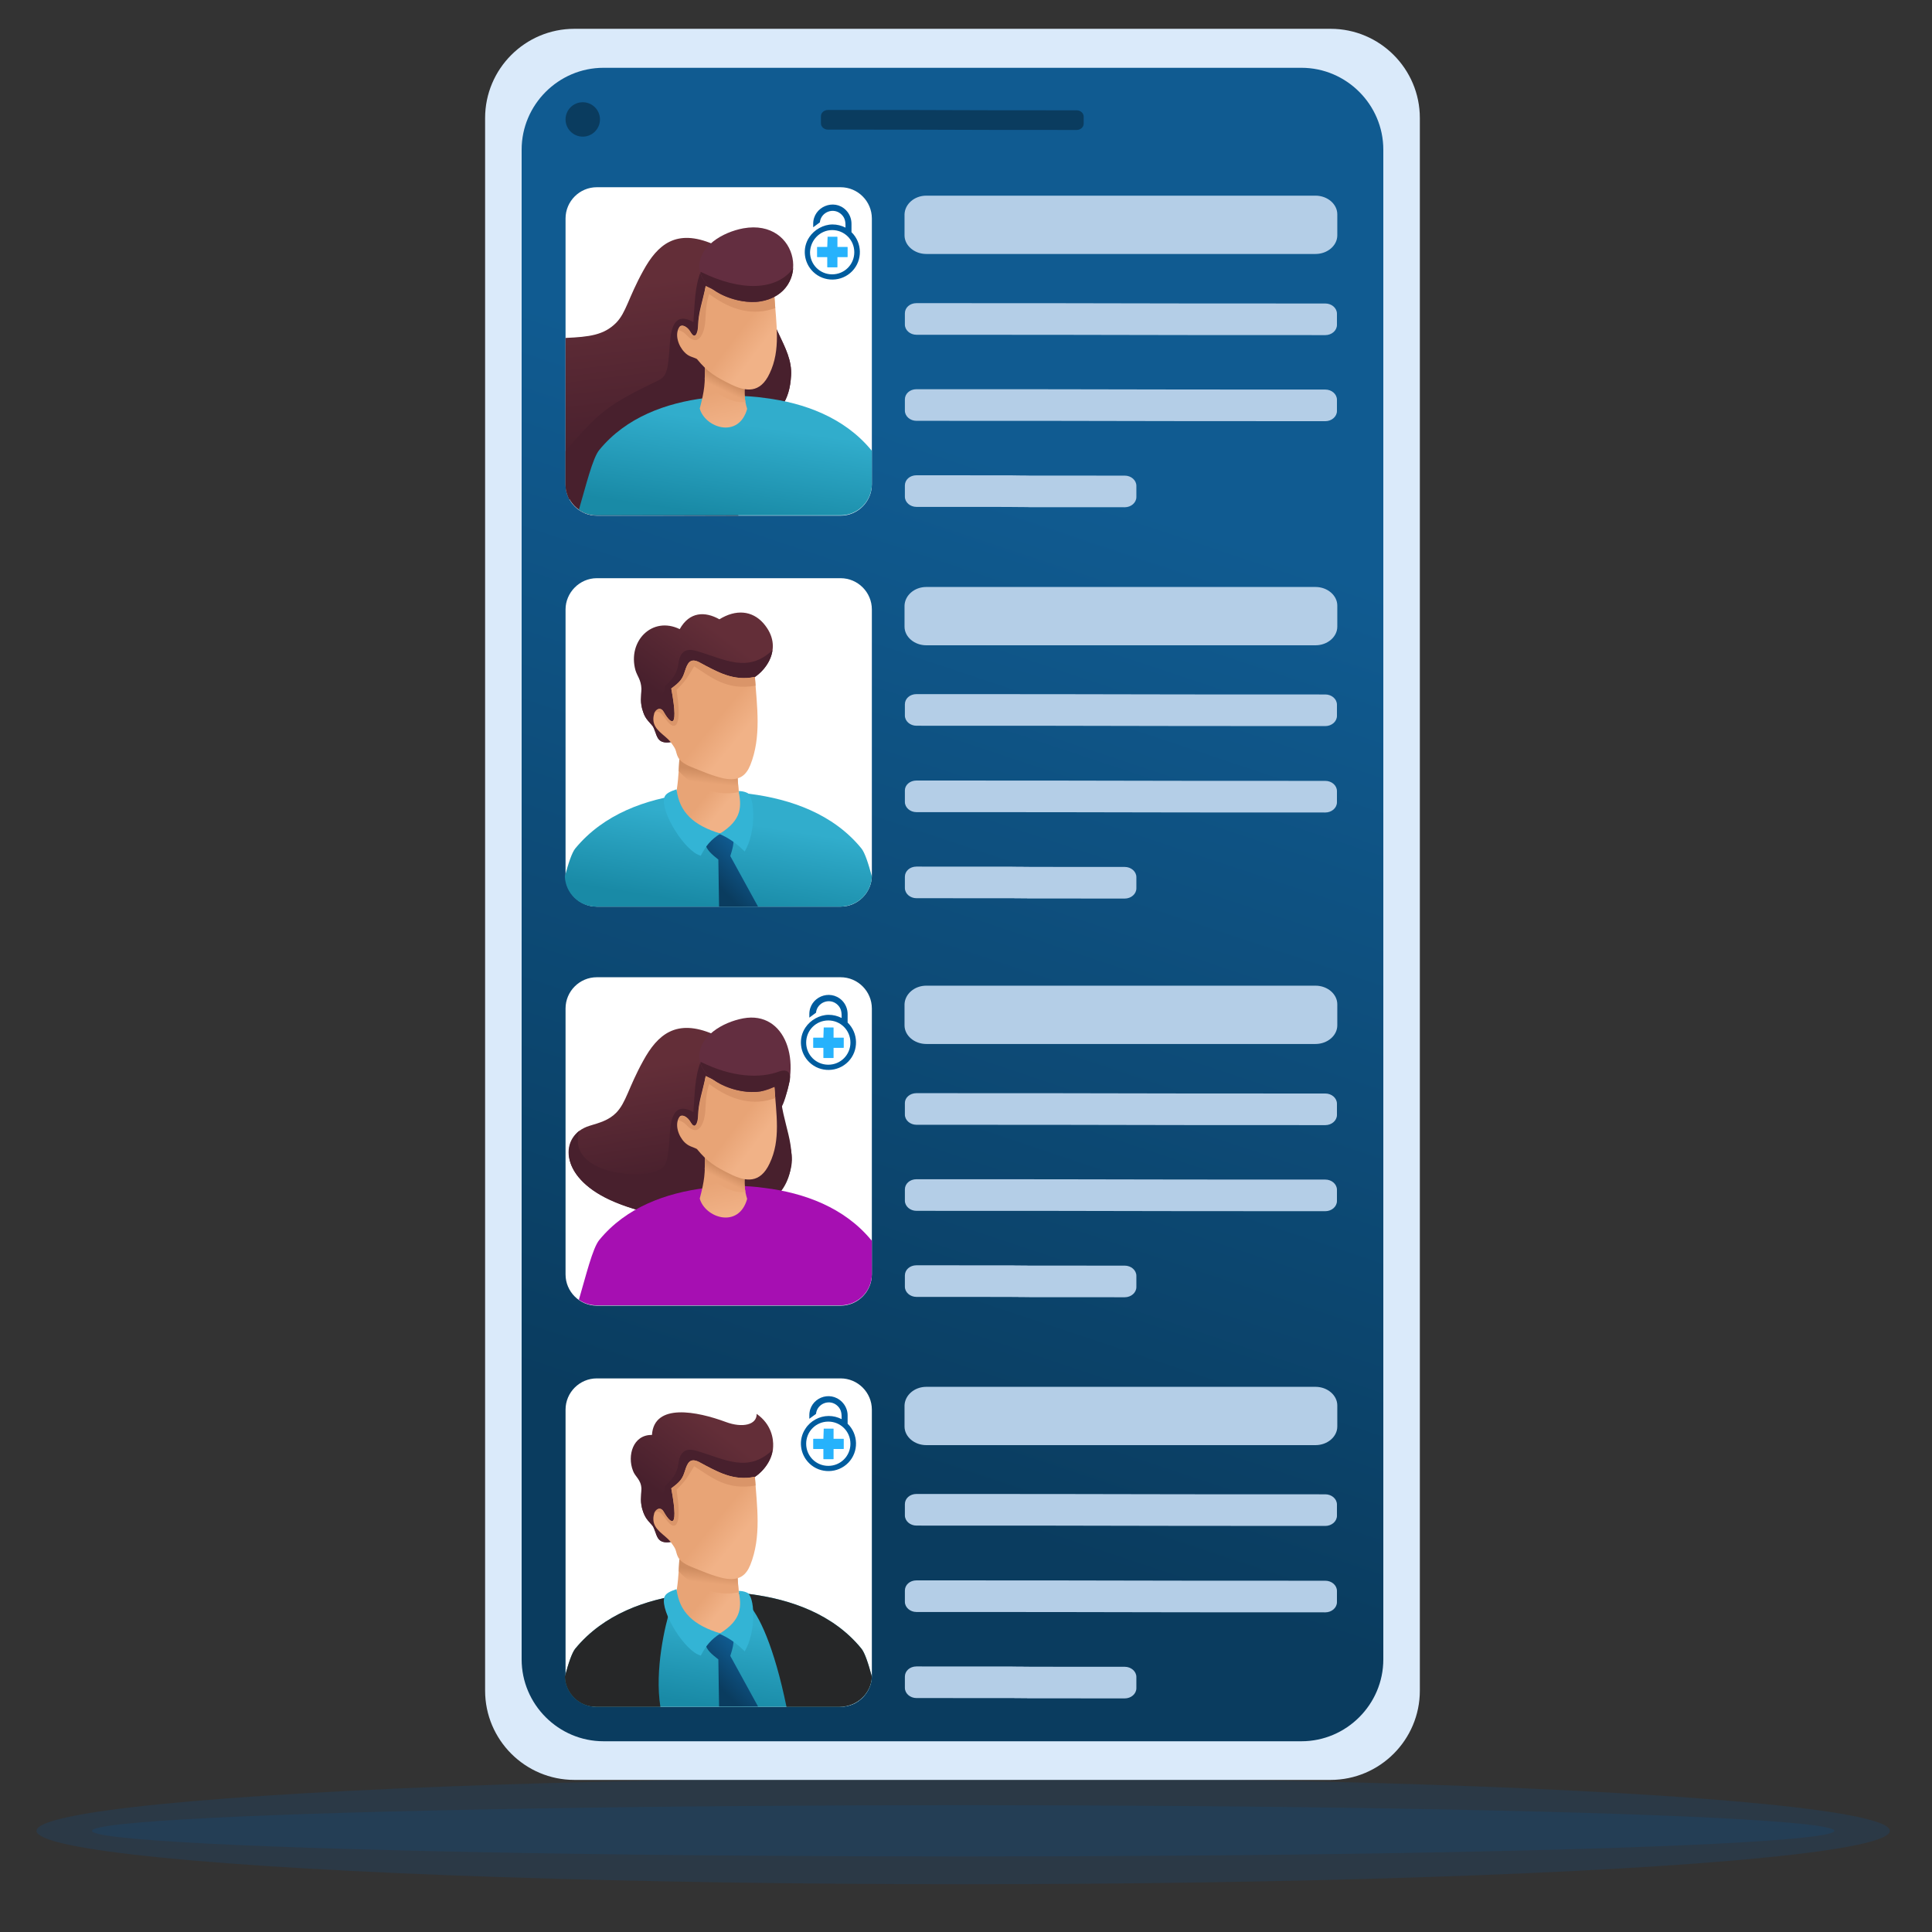 <?xml version="1.0" encoding="utf-8"?>
<!-- Generator: Adobe Illustrator 23.0.4, SVG Export Plug-In . SVG Version: 6.00 Build 0)  -->
<svg version="1.1" id="Layer_1" xmlns="http://www.w3.org/2000/svg" xmlns:xlink="http://www.w3.org/1999/xlink" x="0px" y="0px"
	 viewBox="0 0 550 550" style="enable-background:new 0 0 550 550;" xml:space="preserve">
<rect x="0" y="0" width="550" height="550" fill="#333333" stroke="none"/>
<style type="text/css">
	.st0{opacity:0.2;fill-rule:evenodd;clip-rule:evenodd;fill:#0C5093;enable-background:new    ;}
	.st1{fill-rule:evenodd;clip-rule:evenodd;fill:#DAEAFA;}
	.st2{fill-rule:evenodd;clip-rule:evenodd;fill:url(#SVGID_1_);}
	.st3{fill-rule:evenodd;clip-rule:evenodd;fill:#FFFFFF;}
	.st4{fill-rule:evenodd;clip-rule:evenodd;fill:url(#SVGID_2_);}
	.st5{display:none;fill-rule:evenodd;clip-rule:evenodd;fill:#DAEAFA;}
	.st6{fill-rule:evenodd;clip-rule:evenodd;fill:url(#SVGID_3_);}
	.st7{fill-rule:evenodd;clip-rule:evenodd;fill:url(#SVGID_4_);}
	.st8{fill-rule:evenodd;clip-rule:evenodd;fill:url(#SVGID_5_);}
	.st9{fill-rule:evenodd;clip-rule:evenodd;fill:#48202D;}
	.st10{fill-rule:evenodd;clip-rule:evenodd;fill:url(#SVGID_6_);}
	.st11{fill-rule:evenodd;clip-rule:evenodd;fill:#DA9569;}
	.st12{fill-rule:evenodd;clip-rule:evenodd;fill:url(#SVGID_7_);}
	.st13{fill-rule:evenodd;clip-rule:evenodd;fill:#33B4D5;}
	.st14{fill-rule:evenodd;clip-rule:evenodd;fill:#B4CEE7;}
	.st15{fill-rule:evenodd;clip-rule:evenodd;fill:url(#SVGID_8_);}
	.st16{fill-rule:evenodd;clip-rule:evenodd;fill:url(#SVGID_9_);}
	.st17{fill-rule:evenodd;clip-rule:evenodd;fill:url(#SVGID_10_);}
	.st18{fill-rule:evenodd;clip-rule:evenodd;fill:url(#SVGID_11_);}
	.st19{fill-rule:evenodd;clip-rule:evenodd;fill:url(#SVGID_12_);}
	.st20{fill-rule:evenodd;clip-rule:evenodd;fill:#632E40;}
	.st21{fill-rule:evenodd;clip-rule:evenodd;fill:url(#SVGID_13_);}
	.st22{fill-rule:evenodd;clip-rule:evenodd;fill:#A60FB2;}
	.st23{fill-rule:evenodd;clip-rule:evenodd;fill:url(#SVGID_14_);}
	.st24{fill-rule:evenodd;clip-rule:evenodd;fill:url(#SVGID_15_);}
	.st25{fill-rule:evenodd;clip-rule:evenodd;fill:url(#SVGID_16_);}
	.st26{fill-rule:evenodd;clip-rule:evenodd;fill:#0A3C5F;}
	.st27{fill-rule:evenodd;clip-rule:evenodd;fill:url(#SVGID_17_);}
	.st28{fill-rule:evenodd;clip-rule:evenodd;fill:#262728;}
	.st29{fill-rule:evenodd;clip-rule:evenodd;fill:url(#SVGID_18_);}
	.st30{fill-rule:evenodd;clip-rule:evenodd;fill:url(#SVGID_19_);}
	.st31{fill-rule:evenodd;clip-rule:evenodd;fill:url(#SVGID_20_);}
	.st32{fill-rule:evenodd;clip-rule:evenodd;fill:url(#SVGID_21_);}
	.st33{fill-rule:evenodd;clip-rule:evenodd;fill:url(#SVGID_22_);}
	.st34{display:none;}
	.st35{display:inline;}
	.st36{fill-rule:evenodd;clip-rule:evenodd;fill:url(#SVGID_23_);}
	.st37{fill-rule:evenodd;clip-rule:evenodd;fill:url(#SVGID_24_);}
	.st38{fill-rule:evenodd;clip-rule:evenodd;fill:#155DB0;}
	.st39{fill-rule:evenodd;clip-rule:evenodd;fill:url(#SVGID_25_);}
	.st40{fill-rule:evenodd;clip-rule:evenodd;fill:url(#SVGID_26_);}
	.st41{fill-rule:evenodd;clip-rule:evenodd;fill:#1866C0;}
	.st42{fill-rule:evenodd;clip-rule:evenodd;fill:url(#SVGID_27_);}
	.st43{opacity:0.5;fill-rule:evenodd;clip-rule:evenodd;fill:url(#SVGID_28_);enable-background:new    ;}
	.st44{opacity:0.4;fill-rule:evenodd;clip-rule:evenodd;fill:#BDD1E7;enable-background:new    ;}
	.st45{fill-rule:evenodd;clip-rule:evenodd;fill:url(#SVGID_29_);}
	.st46{fill-rule:evenodd;clip-rule:evenodd;fill:url(#SVGID_30_);}
	.st47{fill-rule:evenodd;clip-rule:evenodd;fill:url(#SVGID_31_);}
	.st48{fill-rule:evenodd;clip-rule:evenodd;fill:url(#SVGID_32_);}
	.st49{fill-rule:evenodd;clip-rule:evenodd;fill:url(#SVGID_33_);}
	.st50{fill-rule:evenodd;clip-rule:evenodd;fill:url(#SVGID_34_);}
	.st51{fill-rule:evenodd;clip-rule:evenodd;fill:url(#SVGID_35_);}
	.st52{fill-rule:evenodd;clip-rule:evenodd;fill:url(#SVGID_36_);}
	.st53{fill-rule:evenodd;clip-rule:evenodd;fill:url(#SVGID_37_);}
	.st54{fill-rule:evenodd;clip-rule:evenodd;fill:url(#SVGID_38_);}
	.st55{fill-rule:evenodd;clip-rule:evenodd;fill:url(#SVGID_39_);}
	.st56{fill-rule:evenodd;clip-rule:evenodd;fill:url(#SVGID_40_);}
	.st57{fill-rule:evenodd;clip-rule:evenodd;fill:#D59367;}
	.st58{fill-rule:evenodd;clip-rule:evenodd;fill:url(#SVGID_41_);}
	.st59{opacity:0.35;fill-rule:evenodd;clip-rule:evenodd;fill:#BDD1E7;enable-background:new    ;}
	.st60{fill-rule:evenodd;clip-rule:evenodd;fill:url(#SVGID_42_);}
	.st61{fill-rule:evenodd;clip-rule:evenodd;fill:url(#SVGID_43_);}
	.st62{fill-rule:evenodd;clip-rule:evenodd;fill:url(#SVGID_44_);}
	.st63{fill-rule:evenodd;clip-rule:evenodd;fill:url(#SVGID_45_);}
	.st64{opacity:0.5;fill-rule:evenodd;clip-rule:evenodd;fill:url(#SVGID_46_);enable-background:new    ;}
	.st65{fill-rule:evenodd;clip-rule:evenodd;fill:url(#SVGID_47_);}
	.st66{fill-rule:evenodd;clip-rule:evenodd;fill:url(#SVGID_48_);}
	.st67{fill-rule:evenodd;clip-rule:evenodd;fill:url(#SVGID_49_);}
	.st68{fill-rule:evenodd;clip-rule:evenodd;fill:url(#SVGID_50_);}
	.st69{fill-rule:evenodd;clip-rule:evenodd;fill:url(#SVGID_51_);}
	.st70{fill-rule:evenodd;clip-rule:evenodd;fill:url(#SVGID_52_);}
	.st71{fill-rule:evenodd;clip-rule:evenodd;fill:#26B2FC;}
	.st72{fill-rule:evenodd;clip-rule:evenodd;fill:#005C9E;}
</style>
<g>
	<ellipse class="st0" cx="274.2" cy="521.2" rx="263.8" ry="15.2"/>
	<ellipse class="st0" cx="274.2" cy="521.2" rx="248" ry="7.3"/>
</g>
<g>
	<g id="people">
		<g>
			<path class="st1" d="M163.5,8.2h215.3c14,0,25.4,11.4,25.4,25.4v447.7c0,14-11.4,25.4-25.4,25.4H163.5c-14,0-25.4-11.4-25.4-25.4
				V33.6C138.1,19.6,149.5,8.2,163.5,8.2z"/>
			
				<linearGradient id="SVGID_1_" gradientUnits="userSpaceOnUse" x1="310.567" y1="-62.449" x2="218.646" y2="212.609" gradientTransform="matrix(1 0 0 1 0 202)">
				<stop  offset="0" style="stop-color:#105B91"/>
				<stop  offset="1" style="stop-color:#0A3C5F"/>
			</linearGradient>
			<path class="st2" d="M171.8,19.3h198.7c12.8,0,23.3,10.5,23.3,23.3v429.8c0,12.8-10.5,23.3-23.3,23.3H171.8
				c-12.8,0-23.3-10.5-23.3-23.3V42.6C148.5,29.8,159,19.3,171.8,19.3z"/>
		</g>
		<g>
			<path class="st3" d="M169.9,164.6h69.4c4.9,0,8.9,4,8.9,8.9v75.7c0,4.9-4,8.9-8.9,8.9h-69.4c-4.9,0-8.9-4-8.9-8.9v-75.7
				C161,168.7,165,164.6,169.9,164.6z"/>
			<g>
				
					<linearGradient id="SVGID_2_" gradientUnits="userSpaceOnUse" x1="207.051" y1="31.591" x2="203.186" y2="55.993" gradientTransform="matrix(1 0 0 1 0 202)">
					<stop  offset="0" style="stop-color:#31ADCC"/>
					<stop  offset="1" style="stop-color:#198AA6"/>
				</linearGradient>
				<path class="st4" d="M248.2,249.5c-1-3.7-2-6.8-3-8c-8-9.8-20.1-14-31.7-15.5c-2.9-0.4-5.9-0.6-9-0.6c-3,0-6,0.2-9,0.6
					c-11.6,1.5-23.6,5.7-31.7,15.5c-1,1.2-2,4.3-3,8c0.2,4.8,4.1,8.6,8.9,8.6h69.4C244.1,258.1,248,254.3,248.2,249.5z"/>
				<path class="st5" d="M248.2,249.5c-1-3.7-2-6.8-3-8c-8-9.8-20.1-14-31.7-15.5c-2.9-0.4-5.9-0.6-9-0.6c-3,0-6,0.2-9,0.6
					c-11.6,1.5-23.6,5.7-31.7,15.5c-1,1.2-2,4.3-3,8c0.2,4.8,4.1,8.6,8.9,8.6H188c-1.7-10.5,1.4-23.5,2.8-27.8
					c1.7-5.1,18.9-4.7,21.9-1.8c3.4,3.3,7.7,12.6,11.2,29.6h15.2C244.1,258.1,248,254.3,248.2,249.5z"/>
				<g>
					
						<linearGradient id="SVGID_3_" gradientUnits="userSpaceOnUse" x1="201.619" y1="23.61" x2="206.266" y2="27.441" gradientTransform="matrix(1 0 0 1 0 202)">
						<stop  offset="0" style="stop-color:#E8A476"/>
						<stop  offset="1" style="stop-color:#F1B287"/>
					</linearGradient>
					<path class="st6" d="M193.4,216.1c-0.2,4.1-0.4,7.4-1.2,11.4c1.8,6.3,7.7,10.4,13.5,9.6c5-0.7,6.3-7.5,4.6-11.7
						c-0.2-2-0.3-3.8-0.4-5.8l-12.7-3.7L193.4,216.1z"/>
					
						<linearGradient id="SVGID_4_" gradientUnits="userSpaceOnUse" x1="202.007" y1="17.392" x2="201.607" y2="20.989" gradientTransform="matrix(1 0 0 1 0 202)">
						<stop  offset="0" style="stop-color:#CF8D61"/>
						<stop  offset="1" style="stop-color:#E8A476"/>
					</linearGradient>
					<path class="st7" d="M193.4,216.1c-0.1,1.2-0.1,2.3-0.2,3.4c5.4,6,12.6,7,17.1,6c-0.2-2-0.3-3.8-0.4-5.8l-12.7-3.7L193.4,216.1
						z"/>
				</g>
				
					<linearGradient id="SVGID_5_" gradientUnits="userSpaceOnUse" x1="204.47" y1="-22.059" x2="189.848" y2="-2.627" gradientTransform="matrix(1 0 0 1 0 202)">
					<stop  offset="0" style="stop-color:#632E38"/>
					<stop  offset="1" style="stop-color:#48202D"/>
				</linearGradient>
				<path class="st8" d="M191.4,211.2c-3.3,0.6-4.1-0.5-4.8-2.7c-0.8-2.2-0.7-1.6-2.1-3.3c-0.7-0.8-1.1-1.6-1.4-2.5
					c-1-2.8-0.5-4.4-0.5-6.6c-0.1-2.6-1.2-3.6-1.7-5.3c-2.3-8.3,4.8-15.5,12.6-11.7c2.8-5,7.2-5.1,11.3-2.8
					c4.7-2.9,9.3-2.5,12.5,1.1c6.2,7.1,0.4,14.2-3.9,16.1l-13.6,9.7L191.4,211.2z"/>
				<path class="st9" d="M191.4,211.2c-3.3,0.6-4.1-0.5-4.8-2.7c-0.8-2.2-0.7-1.6-2.1-3.3c-0.7-0.8-1.1-1.6-1.4-2.5
					c-1-2.8-0.5-4.4-0.5-6.6V196c2,3.5,6.3,4.1,6.7-0.7c2.1-1.7,3.5-3.8,3.8-6.2c0.4-3.1,1.7-4.8,5.1-3.8c8,2.3,14.6,6.5,21.7-0.2
					c-0.5,4-3.8,7.3-6.5,8.5l-13.6,9.7L191.4,211.2z"/>
				<g>
					
						<linearGradient id="SVGID_6_" gradientUnits="userSpaceOnUse" x1="204.305" y1="2.611" x2="210.52" y2="7.746" gradientTransform="matrix(1 0 0 1 0 202)">
						<stop  offset="0" style="stop-color:#E8A476"/>
						<stop  offset="1" style="stop-color:#F1B287"/>
					</linearGradient>
					<path class="st10" d="M214.9,192.7c0.6,8.4,1.9,17.1-1.3,25.1c-1.2,2.9-3.1,4.7-7.6,3.8c-3.1-0.7-6.4-2.1-9.3-3.3
						c-4.4-1.8-3.8-3.6-4.5-5.1c-0.3-0.6-0.8-1.3-1.4-2.1c-1.7-2-4.7-3.3-4.8-6.2c-0.1-2.7,1.9-4.1,2.9-2.3c1.4,2.5,4.7,6.9,2.2-6.6
						c2.7-2,3.2-2.8,3.9-5c0.7-2.1,1.4-3.8,4-2.5C204.2,191.3,208.8,194,214.9,192.7z"/>
					<path class="st11" d="M214.9,192.7c0.1,0.8,0.1,1.6,0.2,2.5c-8.2,1.4-12.3-2.2-17.5-5.5c-1.9,3.2-2.4,4.1-5,6.7
						c0.1,0.9,1,6.1,0.4,8.7c-0.5,2.1-1.6,1.8-2.8,0.5c-0.8-0.8-2.6-4.6-4.1-2.2c0.5-1.6,1.9-2.2,2.8-0.8c1.4,2.5,4.7,6.9,2.2-6.6
						c2.7-2,3.2-2.8,3.9-5c0.7-2.1,1.4-3.8,4-2.5C204.2,191.3,208.8,194,214.9,192.7z"/>
				</g>
				<g>
					
						<linearGradient id="SVGID_7_" gradientUnits="userSpaceOnUse" x1="212.967" y1="41.971" x2="204.446" y2="50.279" gradientTransform="matrix(1 0 0 1 0 202)">
						<stop  offset="0" style="stop-color:#105B91"/>
						<stop  offset="1" style="stop-color:#0A3C5F"/>
					</linearGradient>
					<path class="st12" d="M204.5,244.7l0.2,13.4h11.1l-7.9-14.4c1.4-4.3,1-5.2,0.1-5.9c-1-0.7,0-0.8-3.2-0.4
						c-2.1,0.3-4.3,0.5-4,2.8C201.1,241.9,202.6,243.2,204.5,244.7z"/>
					<path class="st13" d="M192.6,224.7c-1.8,0.6-3.2,1.2-3.5,2.4c-1.1,4,5.9,15.4,10.4,16.5c1.5-2.9,2.8-4.5,5.6-6.3
						C197.5,235,193.4,231.3,192.6,224.7z"/>
					<path class="st13" d="M210.3,225.2c1.4,0,2.6,0.5,2.8,0.8c1.9,2.1,2,11.2-1.1,16.4c-2.6-2.6-4.9-4-7.2-5
						C211.5,233.3,211,229.4,210.3,225.2z"/>
				</g>
			</g>
		</g>
		<g>
			<path class="st14" d="M263.7,55.7c140.5,0-29.8,0,110.8,0c3.4,0,6.2,2.4,6.2,5.3v6c0,2.9-2.8,5.3-6.2,5.3
				c-140.5,0,29.8,0-110.8,0c-3.4,0-6.2-2.4-6.2-5.3v-6C257.6,58.1,260.3,55.7,263.7,55.7z"/>
			<path class="st14" d="M260.9,86.3c75.3,0,41.1,0.1,116.4,0.1c1.8,0,3.3,1.3,3.3,2.9v3.2c0,1.6-1.5,2.9-3.3,2.9
				c-75.3,0-41.1-0.1-116.4-0.1c-1.8,0-3.3-1.3-3.3-2.9v-3.2C257.6,87.6,259,86.3,260.9,86.3z"/>
			<path class="st14" d="M260.9,110.8c75.3,0,41.1,0.1,116.4,0.1c1.8,0,3.3,1.3,3.3,2.9v3.2c0,1.6-1.5,2.9-3.3,2.9
				c-75.3,0-41.1-0.1-116.4-0.1c-1.8,0-3.3-1.3-3.3-2.9v-3.2C257.6,112.1,259,110.8,260.9,110.8z"/>
			<path class="st14" d="M260.9,135.3c75.3,0-16,0.1,59.3,0.1c1.8,0,3.3,1.3,3.3,2.9v3.2c0,1.6-1.5,2.9-3.3,2.9
				c-75.3,0,16-0.1-59.3-0.1c-1.8,0-3.3-1.3-3.3-2.9v-3.2C257.6,136.6,259,135.3,260.9,135.3z"/>
		</g>
		<g>
			<path class="st3" d="M169.9,53.3h69.4c4.9,0,8.9,4,8.9,8.9v75.7c0,4.9-4,8.9-8.9,8.9h-69.4c-4.9,0-8.9-4-8.9-8.9V62.2
				C161,57.3,165,53.3,169.9,53.3z"/>
			<g>
				<g>
					
						<linearGradient id="SVGID_8_" gradientUnits="userSpaceOnUse" x1="188.079" y1="-122.242" x2="193.864" y2="-74.658" gradientTransform="matrix(1 0 0 1 0 202)">
						<stop  offset="0" style="stop-color:#632E38"/>
						<stop  offset="1" style="stop-color:#48202D"/>
					</linearGradient>
					<path class="st15" d="M203,69.5c-10.5-4.5-15.8,0.1-19.9,7.6c-4.3,7.8-4.8,11.8-7.7,14.8c-3.5,3.5-7.6,4-14.4,4.3v41.7
						c0,1.5,0.4,2.9,1,4.2h49c-0.7-4.8-1.9-8.2-1.5-10.6c2.8-13.5,14.9-9.4,15.7-24.6c0.5-8.5-7.5-14.4-6.6-25.1
						C228.2,62.5,209.9,62.7,203,69.5z"/>
					<path class="st9" d="M210.2,146.8c-0.5-6.3-1-13.8-0.7-15.3c2.8-13.5,14.9-9.4,15.7-24.6c0.5-8.5-7.5-14.4-6.6-25.1
						c0.2-0.4,0.4-0.7,0.5-1.1c-5.1,1.4-12,0.3-19.6-3.4c-1.8,4.5-1.7,9.5-2.1,14.4c-4.9-2.8-6.3,0.8-6.7,6
						c-0.5,7.6-0.8,9.4-3.3,10.6c-14.3,6.9-16.7,8.8-26.4,20.1v9.4c0,4.9,4,8.9,8.9,8.9L210.2,146.8L210.2,146.8z"/>
				</g>
				
					<linearGradient id="SVGID_9_" gradientUnits="userSpaceOnUse" x1="209.601" y1="-81.545" x2="205.745" y2="-55.038" gradientTransform="matrix(1 0 0 1 0 202)">
					<stop  offset="0" style="stop-color:#31ADCC"/>
					<stop  offset="1" style="stop-color:#198AA6"/>
				</linearGradient>
				<path class="st16" d="M248.2,128.3c-0.1-0.1-0.1-0.1-0.2-0.2c-7.7-9.3-19.1-13.4-30.2-14.8c-2.8-0.4-5.6-0.6-8.5-0.6
					s-5.8,0.2-8.5,0.6c-11.1,1.4-22.5,5.4-30.2,14.8c-1.9,2.3-3.8,10.2-5.8,17c1.4,1,3.2,1.6,5.1,1.6h69.4c4.9,0,8.9-4,8.9-8.9
					V128.3L248.2,128.3z"/>
				<path class="st5" d="M248.2,128.3c-0.1-0.1-0.1-0.1-0.2-0.2c-7.7-9.3-19.1-13.4-30.2-14.8c-2.8-0.4-5.6-0.6-8.5-0.6
					s-5.8,0.2-8.5,0.6c-11.1,1.4-22.5,5.4-30.2,14.8c-1.9,2.3-3.8,10.2-5.8,17c1.4,1,3.2,1.6,5.1,1.6h19
					c-0.2-13.3,2.8-31.7,15.8-32.4c14-0.7,21.3,16.6,21.2,32.4h13.4c4.9,0,8.9-4,8.9-8.9V128.3z"/>
				<g>
					<g>
						<g>
							
								<linearGradient id="SVGID_10_" gradientUnits="userSpaceOnUse" x1="205.174" y1="-90.673" x2="207.561" y2="-80.745" gradientTransform="matrix(1 0 0 1 0 202)">
								<stop  offset="0" style="stop-color:#E8A476"/>
								<stop  offset="1" style="stop-color:#F1B287"/>
							</linearGradient>
							<path class="st17" d="M200.7,103.9c0,5.5-0.1,7.1-1.5,12.4c1.5,5.5,11.1,8.7,13.5,0.1c-0.8-2.6-0.8-4.4-0.7-6.5l-4.5-4
								L200.7,103.9z"/>
							
								<linearGradient id="SVGID_11_" gradientUnits="userSpaceOnUse" x1="206.848" y1="-93.665" x2="205.554" y2="-91.016" gradientTransform="matrix(1 0 0 1 0 202)">
								<stop  offset="0" style="stop-color:#CF8D61"/>
								<stop  offset="1" style="stop-color:#E8A476"/>
							</linearGradient>
							<path class="st18" d="M200.7,103.9c0,1.6,0,2.9-0.1,4c1.6,3.1,7.2,7.2,11.6,6.5c-0.3-1.6-0.3-3-0.2-4.6l-4.5-4L200.7,103.9z"
								/>
						</g>
						<g>
							
								<linearGradient id="SVGID_12_" gradientUnits="userSpaceOnUse" x1="210.554" y1="-107.708" x2="216.501" y2="-103.191" gradientTransform="matrix(1 0 0 1 0 202)">
								<stop  offset="0" style="stop-color:#E8A476"/>
								<stop  offset="1" style="stop-color:#F1B287"/>
							</linearGradient>
							<path class="st19" d="M220.4,83.7c0.6,8.8,1.9,15.9-1.3,22.6c-2.7,5.8-6.8,5.2-11.1,3.1s-6.6-3.5-9.6-7.2
								c-1.1-0.6-2.3-0.6-3.5-1.9c-1.8-1.8-2.9-5.1-1.5-7.2c0.6-0.9,2.2-0.3,3.2,1.5c1.3,2.2,2,0.1,2.1-1.5
								c0.1-4.4,1.3-7.1,2.2-11.7C206.8,84.4,214.5,88.2,220.4,83.7z"/>
							<path class="st11" d="M220.4,83.7c0.1,1.4,0.2,2.7,0.3,4c-6,2.2-12.3,0.9-18.8-4c-1.4,4-0.7,7.2-1.5,10.1
								c-0.7,2.3-1.7,3.4-3.1,2.9c-2-0.7-1.7-2.1-4.2-2.7c0.1-0.3,0.2-0.5,0.4-0.8c0.6-0.9,2.2-0.3,3.2,1.5c1.3,2.2,2,0.1,2.1-1.5
								c0.1-4.4,1.3-7.1,2.1-11.7C206.8,84.4,214.5,88.2,220.4,83.7z"/>
						</g>
					</g>
					<g>
						<path class="st20" d="M216.5,85.8c-6.7,1.1-17.2-3.1-17.4-9.7c-0.2-6,6.6-10,12.5-11.1C227.7,62.1,231.2,83.4,216.5,85.8z"/>
						<path class="st9" d="M216.5,85.8c-6.2,1-15.5-2.5-17.1-8.1c0-0.1,0.1-0.2,0.1-0.3c11.6,5.7,21.6,5.3,26.3-1
							C225.5,80.6,222.5,84.8,216.5,85.8z"/>
					</g>
				</g>
			</g>
		</g>
		<g>
			<g>
				<path class="st14" d="M263.7,280.6c140.5,0-29.8,0,110.8,0c3.4,0,6.2,2.4,6.2,5.3v6c0,2.9-2.8,5.3-6.2,5.3
					c-140.5,0,29.8,0-110.8,0c-3.4,0-6.2-2.4-6.2-5.3v-6C257.6,283,260.3,280.6,263.7,280.6z"/>
				<path class="st14" d="M260.9,311.2c75.3,0,41.1,0.1,116.4,0.1c1.8,0,3.3,1.3,3.3,2.9v3.2c0,1.6-1.5,2.9-3.3,2.9
					c-75.3,0-41.1-0.1-116.4-0.1c-1.8,0-3.3-1.3-3.3-2.9V314C257.6,312.5,259,311.2,260.9,311.2z"/>
				<path class="st14" d="M260.9,335.7c75.3,0,41.1,0.1,116.4,0.1c1.8,0,3.3,1.3,3.3,2.9v3.2c0,1.6-1.5,2.9-3.3,2.9
					c-75.3,0-41.1-0.1-116.4-0.1c-1.8,0-3.3-1.3-3.3-2.9v-3.2C257.6,337,259,335.7,260.9,335.7z"/>
				<path class="st14" d="M260.9,360.2c75.3,0-16,0.1,59.3,0.1c1.8,0,3.3,1.3,3.3,2.9v3.2c0,1.6-1.5,2.9-3.3,2.9
					c-75.3,0,16-0.1-59.3-0.1c-1.8,0-3.3-1.3-3.3-2.9v-3.2C257.6,361.5,259,360.2,260.9,360.2z"/>
			</g>
			<g>
				<path class="st3" d="M169.9,278.2h69.4c4.9,0,8.9,4,8.9,8.9v75.7c0,4.9-4,8.9-8.9,8.9h-69.4c-4.9,0-8.9-4-8.9-8.9v-75.7
					C161,282.2,165,278.2,169.9,278.2z"/>
				<g>
					<g>
						
							<linearGradient id="SVGID_13_" gradientUnits="userSpaceOnUse" x1="190.003" y1="100.741" x2="195.256" y2="132.955" gradientTransform="matrix(1 0 0 1 0 202)">
							<stop  offset="0" style="stop-color:#632E38"/>
							<stop  offset="1" style="stop-color:#48202D"/>
						</linearGradient>
						<path class="st21" d="M203,294.4c-10.5-4.5-15.8,0.1-19.9,7.6c-4.3,7.8-4.8,11.8-7.7,14.8c-2.1,2.1-4.6,2.8-7.6,3.7
							c-8.7,2.7-8.7,14.4,5.8,21.1c16.4,7.6,48.5,9,51.7-9.8c1.4-8.4-7.5-14.4-6.6-25.1C228.2,287.4,209.9,287.6,203,294.4z"/>
						<path class="st9" d="M225.2,331.8c1-8.4-3.9-14.5-3-25.2c0.2-0.4-3.3-0.6-3.1-1c-5.2,1.4-12,0.3-19.6-3.4
							c-1.8,4.5-1.7,9.5-2.1,14.4c-4.9-2.8-6.4,0.8-6.7,6c-0.5,7.6-0.8,9.4-3.3,10.6c-5.6,2.7-26.1,0.8-22.5-11.3
							c-5.3,4.7-3.9,13.5,7.9,19.2C190.7,349.9,223,351.1,225.2,331.8z"/>
					</g>
					<path class="st22" d="M248.2,353.2c-0.1-0.1-0.1-0.2-0.2-0.2c-7.7-9.3-19.1-13.4-30.2-14.8c-2.8-0.4-5.6-0.6-8.5-0.6
						s-5.8,0.2-8.5,0.6c-11.1,1.4-22.5,5.4-30.2,14.8c-1.9,2.3-3.8,10.2-5.8,17c1.4,1,3.2,1.6,5.1,1.6h69.4c4.9,0,8.9-4,8.9-8.9
						V353.2L248.2,353.2z"/>
					<path class="st5" d="M248.2,353.2c-0.1-0.1-0.1-0.2-0.2-0.2c-7.7-9.3-19.1-13.4-30.2-14.8c-2.8-0.4-5.6-0.6-8.5-0.6
						s-5.8,0.2-8.5,0.6c-11.1,1.4-22.5,5.4-30.2,14.8c-1.9,2.3-3.8,10.2-5.8,17c1.4,1,3.2,1.6,5.1,1.6h30.4
						c-0.2-13.3-8.6-31.7,4.4-32.4c14-0.7,21.3,16.6,21.2,32.4h13.4c4.9,0,8.9-4,8.9-8.9L248.2,353.2L248.2,353.2z"/>
					<g>
						<g>
							<g>
								
									<linearGradient id="SVGID_14_" gradientUnits="userSpaceOnUse" x1="205.174" y1="134.227" x2="207.561" y2="144.154" gradientTransform="matrix(1 0 0 1 0 202)">
									<stop  offset="0" style="stop-color:#E8A476"/>
									<stop  offset="1" style="stop-color:#F1B287"/>
								</linearGradient>
								<path class="st23" d="M200.7,328.8c0,5.5-0.1,7.1-1.5,12.4c1.5,5.5,11.1,8.7,13.5,0.1c-0.8-2.6-0.8-4.4-0.7-6.5l-4.5-4
									L200.7,328.8z"/>
								
									<linearGradient id="SVGID_15_" gradientUnits="userSpaceOnUse" x1="206.848" y1="131.235" x2="205.554" y2="133.884" gradientTransform="matrix(1 0 0 1 0 202)">
									<stop  offset="0" style="stop-color:#CF8D61"/>
									<stop  offset="1" style="stop-color:#E8A476"/>
								</linearGradient>
								<path class="st24" d="M200.7,328.8c0,1.6,0,2.9-0.1,4c1.6,3.1,7.2,7.2,11.6,6.5c-0.3-1.6-0.3-3-0.2-4.6l-4.5-4L200.7,328.8z
									"/>
							</g>
							<g>
								
									<linearGradient id="SVGID_16_" gradientUnits="userSpaceOnUse" x1="210.554" y1="117.192" x2="216.501" y2="121.709" gradientTransform="matrix(1 0 0 1 0 202)">
									<stop  offset="0" style="stop-color:#E8A476"/>
									<stop  offset="1" style="stop-color:#F1B287"/>
								</linearGradient>
								<path class="st25" d="M220.4,308.6c0.6,8.8,1.9,15.9-1.3,22.6c-2.7,5.8-6.8,5.2-11.1,3.1c-4.3-2.1-6.6-3.5-9.6-7.2
									c-1.1-0.6-2.3-0.7-3.5-1.9c-1.8-1.8-2.9-5.1-1.5-7.2c0.6-0.9,2.2-0.3,3.2,1.5c1.3,2.2,2,0.1,2.1-1.5
									c0.1-4.4,1.3-7.1,2.2-11.7C206.8,309.3,214.5,313.1,220.4,308.6z"/>
								<path class="st11" d="M220.4,308.6c0.1,1.4,0.2,2.7,0.3,4c-6,2.2-12.3,0.9-18.8-4c-1.4,4-0.7,7.2-1.5,10.1
									c-0.7,2.3-1.7,3.4-3.1,2.9c-2-0.7-1.7-2-4.2-2.7c0.1-0.3,0.2-0.5,0.4-0.8c0.6-0.9,2.2-0.3,3.2,1.5c1.3,2.2,2,0.1,2.1-1.5
									c0.1-4.4,1.3-7.1,2.1-11.7C206.8,309.3,214.5,313.1,220.4,308.6z"/>
							</g>
						</g>
						<g>
							<path class="st20" d="M216.5,310.7c-6.7,1.1-17.2-3.1-17.4-9.7c-0.2-6,6.6-10,12.5-11.1c12-2.2,17,12.5,10.8,25
								c-0.2-1.9-0.1-6.6-1.6-5.8C219.7,309.9,218.2,310.4,216.5,310.7z"/>
							<path class="st9" d="M216.5,310.7c-6.2,1-15.5-2.5-17.1-8.1c0-0.1,0.1-0.2,0.1-0.3c8.9,4.4,16.8,4.8,22.4,2.7
								c1.7-0.6,3.5-0.2,2.9,2.8c-0.7,3.1-1.7,6.7-2.5,7.6c-0.5-5.4-1.3-6.1-1.7-6C219.3,309.7,218.1,310.4,216.5,310.7z"/>
						</g>
					</g>
				</g>
			</g>
		</g>
		<g>
			<path class="st14" d="M263.7,167.1c140.5,0-29.8,0,110.8,0c3.4,0,6.2,2.4,6.2,5.3v6c0,2.9-2.8,5.3-6.2,5.3
				c-140.5,0,29.8,0-110.8,0c-3.4,0-6.2-2.4-6.2-5.3v-6C257.6,169.5,260.3,167.1,263.7,167.1z"/>
			<path class="st14" d="M260.9,197.6c75.3,0,41.1,0.1,116.4,0.1c1.8,0,3.3,1.3,3.3,2.9v3.2c0,1.6-1.5,2.9-3.3,2.9
				c-75.3,0-41.1-0.1-116.4-0.1c-1.8,0-3.3-1.3-3.3-2.9v-3.2C257.6,198.9,259,197.6,260.9,197.6z"/>
			<path class="st14" d="M260.9,222.2c75.3,0,41.1,0.1,116.4,0.1c1.8,0,3.3,1.3,3.3,2.9v3.2c0,1.6-1.5,2.9-3.3,2.9
				c-75.3,0-41.1-0.1-116.4-0.1c-1.8,0-3.3-1.3-3.3-2.9V225C257.6,223.5,259,222.2,260.9,222.2z"/>
			<path class="st14" d="M260.9,246.7c75.3,0-16,0.1,59.3,0.1c1.8,0,3.3,1.3,3.3,2.9v3.2c0,1.6-1.5,2.9-3.3,2.9
				c-75.3,0,16-0.1-59.3-0.1c-1.8,0-3.3-1.3-3.3-2.9v-3.2C257.6,248,259,246.7,260.9,246.7z"/>
		</g>
		<g>
			<path class="st26" d="M235.7,31.3c46.5,0,24.4,0.1,70.8,0.1c1.1,0,2,0.8,2,1.8v2c0,1-0.9,1.8-2,1.8c-46.5,0-24.4-0.1-70.8-0.1
				c-1.1,0-2-0.8-2-1.8v-2C233.7,32.1,234.6,31.3,235.7,31.3z"/>
			<path class="st26" d="M165.9,29.1c2.7,0,4.9,2.2,4.9,4.9s-2.2,4.9-4.9,4.9S161,36.7,161,34S163.2,29.1,165.9,29.1z"/>
		</g>
		<g>
			<path class="st3" d="M169.9,392.4h69.4c4.9,0,8.9,4,8.9,8.9V477c0,4.9-4,8.9-8.9,8.9h-69.4c-4.9,0-8.9-4-8.9-8.9v-75.7
				C161,396.4,165,392.4,169.9,392.4z"/>
			<g>
				
					<linearGradient id="SVGID_17_" gradientUnits="userSpaceOnUse" x1="207.063" y1="259.303" x2="203.198" y2="283.705" gradientTransform="matrix(1 0 0 1 0 202)">
					<stop  offset="0" style="stop-color:#31ADCC"/>
					<stop  offset="1" style="stop-color:#198AA6"/>
				</linearGradient>
				<path class="st27" d="M248.2,477.3c-1-3.7-2-6.8-3-8c-8-9.8-20.1-14-31.7-15.5c-2.9-0.4-5.9-0.6-9-0.6c-3,0-6,0.2-9,0.6
					c-11.6,1.5-23.6,5.7-31.7,15.5c-1,1.2-2,4.3-3,8c0.2,4.8,4.1,8.6,8.9,8.6h69.4C244.1,485.8,248,482,248.2,477.3z"/>
				<path class="st28" d="M248.2,477.3c-1-3.7-2-6.8-3-8c-8-9.8-20.1-14-31.7-15.5c-2.9-0.4-5.9-0.6-9-0.6c-3,0-6,0.2-9,0.6
					c-11.6,1.5-23.6,5.7-31.7,15.5c-1,1.2-2,4.3-3,8c0.2,4.8,4.1,8.6,8.9,8.6H188c-1.7-10.5,1.4-23.5,2.8-27.8
					c1.7-5.1,18.9-4.7,21.9-1.8c3.4,3.3,7.7,12.6,11.2,29.6h15.2C244.1,485.8,248,482,248.2,477.3z"/>
				<g>
					
						<linearGradient id="SVGID_18_" gradientUnits="userSpaceOnUse" x1="201.574" y1="251.373" x2="206.222" y2="255.205" gradientTransform="matrix(1 0 0 1 0 202)">
						<stop  offset="0" style="stop-color:#E8A476"/>
						<stop  offset="1" style="stop-color:#F1B287"/>
					</linearGradient>
					<path class="st29" d="M193.4,443.9c-0.2,4.1-0.4,7.3-1.2,11.4c1.8,6.3,7.7,10.4,13.5,9.6c5-0.7,6.3-7.5,4.6-11.7
						c-0.2-2-0.3-3.8-0.4-5.8l-12.7-3.7L193.4,443.9z"/>
					
						<linearGradient id="SVGID_19_" gradientUnits="userSpaceOnUse" x1="202.017" y1="245.102" x2="201.617" y2="248.7" gradientTransform="matrix(1 0 0 1 0 202)">
						<stop  offset="0" style="stop-color:#CF8D61"/>
						<stop  offset="1" style="stop-color:#E8A476"/>
					</linearGradient>
					<path class="st30" d="M193.4,443.9c-0.1,1.2-0.1,2.3-0.2,3.4c5.4,6,12.6,7,17.1,6c-0.2-2-0.3-3.8-0.4-5.8l-12.7-3.7
						L193.4,443.9z"/>
				</g>
				
					<linearGradient id="SVGID_20_" gradientUnits="userSpaceOnUse" x1="204.696" y1="205.322" x2="189.69" y2="224.763" gradientTransform="matrix(1 0 0 1 0 202)">
					<stop  offset="0" style="stop-color:#632E38"/>
					<stop  offset="1" style="stop-color:#48202D"/>
				</linearGradient>
				<path class="st31" d="M191.4,438.9c-3.3,0.6-4.1-0.5-4.8-2.7c-0.8-2.2-0.7-1.6-2.1-3.3c-0.7-0.8-1.1-1.7-1.4-2.5
					c-1-2.8-0.5-4.4-0.5-6.6c-0.1-2.6-1.8-3.4-2.4-5.1c-1.7-4.3,0-10.3,5.4-10.2c0.6-9.2,12.9-6.7,21-3.7c4.8,1.8,8.9,0.8,8.8-2.3
					c4.3,3,4.8,7.2,4.7,9.3c-0.1,4.4-3.7,8.1-6.6,9.4l-13.6,9.7L191.4,438.9z"/>
				<path class="st9" d="M191.4,438.9c-3.3,0.6-4.1-0.5-4.8-2.7c-0.8-2.2-0.7-1.6-2.1-3.3c-0.7-0.8-1.1-1.7-1.4-2.5
					c-1-2.8-0.5-4.4-0.5-6.6v-0.1c2,3.5,6.3,4.2,6.7-0.7c2.1-1.7,3.5-3.8,3.8-6.2c0.4-3.1,1.7-4.8,5.1-3.8c8,2.3,14.6,6.5,21.7-0.2
					c-0.5,4-3.8,7.3-6.5,8.5l-13.6,9.7L191.4,438.9z"/>
				<g>
					
						<linearGradient id="SVGID_21_" gradientUnits="userSpaceOnUse" x1="204.31" y1="230.315" x2="210.525" y2="235.45" gradientTransform="matrix(1 0 0 1 0 202)">
						<stop  offset="0" style="stop-color:#E8A476"/>
						<stop  offset="1" style="stop-color:#F1B287"/>
					</linearGradient>
					<path class="st32" d="M214.9,420.4c0.6,8.4,1.9,17.1-1.3,25.1c-1.2,2.9-3.1,4.7-7.6,3.8c-3.1-0.7-6.4-2.1-9.3-3.3
						c-4.4-1.8-3.8-3.6-4.5-5.1c-0.3-0.6-0.8-1.3-1.4-2.1c-1.7-2-4.7-3.3-4.8-6.2c-0.1-2.7,1.9-4.1,2.9-2.3c1.4,2.5,4.7,6.9,2.2-6.6
						c2.7-2,3.2-2.8,3.9-5s1.4-3.8,4-2.5C204.2,419,208.8,421.7,214.9,420.4z"/>
					<path class="st11" d="M214.9,420.4c0.1,0.8,0.1,1.7,0.2,2.5c-8.2,1.4-12.3-2.2-17.5-5.5c-1.9,3.2-2.4,4.1-5,6.7
						c0.1,0.9,1,6.1,0.4,8.7c-0.5,2.1-1.6,1.8-2.8,0.5c-0.8-0.8-2.6-4.6-4.1-2.2c0.5-1.6,1.9-2.2,2.8-0.8c1.4,2.5,4.7,6.9,2.2-6.6
						c2.7-2,3.2-2.8,3.9-5s1.4-3.8,4-2.5C204.2,419,208.8,421.7,214.9,420.4z"/>
				</g>
				<g>
					
						<linearGradient id="SVGID_22_" gradientUnits="userSpaceOnUse" x1="212.962" y1="269.676" x2="204.443" y2="277.982" gradientTransform="matrix(1 0 0 1 0 202)">
						<stop  offset="0" style="stop-color:#105B91"/>
						<stop  offset="1" style="stop-color:#0A3C5F"/>
					</linearGradient>
					<path class="st33" d="M204.5,472.4l0.2,13.4h11.1l-7.9-14.4c1.4-4.3,1-5.2,0.1-5.9c-1-0.7,0-0.8-3.2-0.4
						c-2.1,0.3-4.3,0.5-4,2.8C201.1,469.7,202.6,470.9,204.5,472.4z"/>
					<path class="st13" d="M192.6,452.4c-1.8,0.6-3.2,1.2-3.5,2.4c-1.1,4,5.9,15.4,10.4,16.5c1.5-2.8,2.8-4.5,5.6-6.3
						C197.5,462.7,193.4,459,192.6,452.4z"/>
					<path class="st13" d="M210.3,452.9c1.4,0,2.6,0.5,2.8,0.8c1.9,2.1,2,11.2-1.1,16.4c-2.6-2.6-4.9-4-7.2-5
						C211.5,461,211,457.1,210.3,452.9z"/>
				</g>
			</g>
		</g>
		<g>
			<path class="st14" d="M263.7,394.8c140.5,0-29.8,0,110.8,0c3.4,0,6.2,2.4,6.2,5.3v6c0,2.9-2.8,5.3-6.2,5.3
				c-140.5,0,29.8,0-110.8,0c-3.4,0-6.2-2.4-6.2-5.3v-6C257.6,397.2,260.3,394.8,263.7,394.8z"/>
			<path class="st14" d="M260.9,425.3c75.3,0,41.1,0.1,116.4,0.1c1.8,0,3.3,1.3,3.3,2.9v3.2c0,1.6-1.5,2.9-3.3,2.9
				c-75.3,0-41.1-0.1-116.4-0.1c-1.8,0-3.3-1.3-3.3-2.9v-3.2C257.6,426.6,259,425.3,260.9,425.3z"/>
			<path class="st14" d="M260.9,449.9c75.3,0,41.1,0.1,116.4,0.1c1.8,0,3.3,1.3,3.3,2.9v3.2c0,1.6-1.5,2.9-3.3,2.9
				c-75.3,0-41.1-0.1-116.4-0.1c-1.8,0-3.3-1.3-3.3-2.9v-3.2C257.6,451.2,259,449.9,260.9,449.9z"/>
			<path class="st14" d="M260.9,474.4c75.3,0-16,0.1,59.3,0.1c1.8,0,3.3,1.3,3.3,2.9v3.2c0,1.6-1.5,2.9-3.3,2.9
				c-75.3,0,16-0.1-59.3-0.1c-1.8,0-3.3-1.3-3.3-2.9v-3.2C257.6,475.7,259,474.4,260.9,474.4z"/>
		</g>
	</g>
	<g class="st34">
		<g class="st35">
			<g>
				
					<linearGradient id="SVGID_23_" gradientUnits="userSpaceOnUse" x1="81.046" y1="-30.267" x2="87.278" y2="21" gradientTransform="matrix(1 0 0 1 0 202)">
					<stop  offset="0" style="stop-color:#632E38"/>
					<stop  offset="1" style="stop-color:#48202D"/>
				</linearGradient>
				<path class="st36" d="M113.5,155c-11.7-5-17.6,0.1-22.2,8.5c-4.8,8.7-5.3,13.2-8.6,16.4c-5.5,5.5-12.7,4.4-27.4,5.4
					C29.4,187,28,211.4,35.5,228.8c8.8,20.6,34.2,34.5,54.2,37.2c24.8,3.4,32.3-8.4,33-22.7c0.4-9.4-2.7-15.6-2-19.3
					c3.1-15,16.5-10.4,17.4-27.3c0.5-9.4-8.4-16-7.4-27.9C141.6,147.3,121.2,147.5,113.5,155z"/>
				<path class="st9" d="M34.5,226.1c0.3,0.9,0.7,1.8,1.1,2.7c8.8,20.6,34.2,34.5,54.2,37.2c24.8,3.4,32.3-8.4,33-22.7
					c0.4-9.4-2.7-15.6-2-19.3c3.1-15,16.5-10.4,17.4-27.3c0.5-9.4-8.4-16-7.4-27.9c0.2-0.4,0.4-0.8,0.6-1.2
					c-5.7,1.6-13.4,0.3-21.8-3.8c-2.1,5-1.9,10.5-2.4,16c-5.5-3.1-7.1,0.9-7.5,6.7c-0.6,8.5-0.9,10.5-3.7,11.8
					c-17.5,8.5-19,10.2-33.1,26.7C53,236.8,47.1,234.2,34.5,226.1z"/>
			</g>
			<g>
				<g>
					
						<linearGradient id="SVGID_24_" gradientUnits="userSpaceOnUse" x1="77.55" y1="193.681" x2="96.191" y2="221.988" gradientTransform="matrix(1 0 0 1 0 202)">
						<stop  offset="0" style="stop-color:#CF8D61"/>
						<stop  offset="1" style="stop-color:#E8A476"/>
					</linearGradient>
					<path class="st37" d="M77.8,305c-4.4,12.5-5.5,22.2-5.1,30.6c1,20.7,16.1,38.8,9.5,66.2c-4.9,20.2-26.1,47.1-41.5,62.5
						c-2.8,2.8-4.1,3.5-7.1,5.5c5.2,14.7,7.1,23.6,14.8,37.7c-2.5-12.4-1.7-21.1,2.3-28.5c9.1-17,30.8-27.6,47-46.2
						c11.7-13.3,18.4-32.4,19.3-54.6c1.6-39.1,3.2-49,5.2-70.8L77.8,305z"/>
					<path class="st38" d="M41.9,462.9c-9.6,1.5-12.4,3.6-15.3,10c0.8,3.7,1.3,7.6,3,11l3.1,1c1.2,4.7,0,7.6,1.6,11.8
						c2.7,7.2,8.6,15.4,14.4,21.6c1.7-0.9,1.4-2.5,0.8-5.6c-0.9-5-2.1-9.2-2.4-14.7C44.5,494.8,34.8,475.2,41.9,462.9z"/>
				</g>
				<g>
					<g>
						
							<linearGradient id="SVGID_25_" gradientUnits="userSpaceOnUse" x1="81.261" y1="197.795" x2="112.627" y2="282.084" gradientTransform="matrix(1 0 0 1 0 202)">
							<stop  offset="0" style="stop-color:#E8A476"/>
							<stop  offset="1" style="stop-color:#F1B287"/>
						</linearGradient>
						<path class="st39" d="M70.3,388.5c0.3,12.9-3.4,29-5.7,47.2c-2.5,20.5-3.7,43.2-6.6,56.9c-0.8,3.5-2.1,7.2-3.3,11.5l3.8,8.2
							l42.8,8.2c-19.4-11.5-26-14.1-25.6-26c0.9-24.4,19-62.6,24.3-91.6c3.9-21.5,5.7-44.8,6.5-64.1c0.6-13.9,0.9-28.8,1.4-43.1
							c-10.7-1.6-21.3-3.3-32-5.2c-8.2,19.2-12.1,32.5-12.5,45.4C63,350.3,69.8,369,70.3,388.5z"/>
						
							<linearGradient id="SVGID_26_" gradientUnits="userSpaceOnUse" x1="84.711" y1="147.646" x2="63.594" y2="266.032" gradientTransform="matrix(1 0 0 1 0 202)">
							<stop  offset="0" style="stop-color:#CF8D61"/>
							<stop  offset="1" style="stop-color:#E8A476"/>
						</linearGradient>
						<path class="st40" d="M70.3,388.5c0.3,12.9-3.4,29-5.7,47.2c-2.5,20.5-3.7,43.2-6.6,56.9c-0.6,2.8-1.5,5.6-2.5,8.8
							c12.3-28.5,14.4-41.2,22.5-86.2c8.7,0.8,11.3,2,18.9,0.8c1.2-4.5,2.3-9,3-13.2c3.9-21.5,5.7-44.8,6.5-64.1
							c0.6-13.9,0.9-28.8,1.4-43.1c-10.7-1.6-21.3-3.3-32-5.2c-8.2,19.2-12.1,32.5-12.5,45.4C63,350.3,69.8,369,70.3,388.5z"/>
					</g>
					<path class="st41" d="M56.5,497.9c-4.6,8.9-4.2,13.5-0.3,19.2c3.5,1.2,7.2,2.9,10.9,3.2l2.5-2.2c4.6,1.4,6.4,4,10.9,4.8
						c7.5,1.4,17.6,0.8,26-0.9c0.1-1.9-1.4-2.5-4.3-3.7c-4.4-1.8-8.4-3.1-12.9-5.4C82.7,511.1,61.8,508.5,56.5,497.9z"/>
				</g>
			</g>
			<g>
				
					<linearGradient id="SVGID_27_" gradientUnits="userSpaceOnUse" x1="125.953" y1="137.28" x2="48.18" y2="171.469" gradientTransform="matrix(1 0 0 1 0 202)">
					<stop  offset="0" style="stop-color:#298BE6"/>
					<stop  offset="1" style="stop-color:#1761A6"/>
				</linearGradient>
				<path class="st42" d="M76,295.7c-6.4,10.5-9.3,13.7-11.6,21.8c-8,28.6,10.3,77.2-4.4,86c3.6,2,8.1,4,13.7,5.4
					c5.7,1.5,36.8,6.5,45.5-1.8c4.4-33,6-66.7,11.3-95.9L76,295.7z"/>
				
					<linearGradient id="SVGID_28_" gradientUnits="userSpaceOnUse" x1="122.423" y1="129.25" x2="44.65" y2="163.438" gradientTransform="matrix(1 0 0 1 0 202)">
					<stop  offset="0" style="stop-color:#257BCC"/>
					<stop  offset="1" style="stop-color:#1761A6"/>
				</linearGradient>
				<path class="st43" d="M76,295.7c-6.4,10.5-9.3,13.7-11.6,21.8c-8,28.6,10.3,77.2-4.4,86c3.6,2.1,8.2,3.9,13.3,5.3
					c15.7-19.1-4.4-55.8,2.8-85c11.8,4.9,34.1,6.9,52.3,0.7c0.6-4.5,1.3-9,2.1-13.3L76,295.7z"/>
			</g>
			<g>
				<path class="st1" d="M81.9,242.1c-1.7,31.8-0.5,34.2-14.9,64.2c12.1,14,37,19.8,55.7,14.6c10.7-3,13.3-25.7,14.4-38.3
					c1.1-12.2,11.7-64.8-13.5-79.3c-4.4-2.6-15.7-1.6-21.3,1.7C93.1,210.3,83,222.4,81.9,242.1z"/>
				<path class="st44" d="M81.9,242.9c-1.6,31.4-0.7,33.8-14.9,63.4c0.2,0.2,0.4,0.5,0.7,0.8c8.9-6.9,21.1-17.8,26.2-40.3
					c8.8,12.4,25.4,20.5,42.7,21.6c0.3-3,2.3-20.3,3.2-29.5c-9.5-6.7-20.8-30.1-29.4-34.4c-5.8-2.9-14.5,13.6-17.4,10.7
					c-4.6-4.6-4.8-11.1,0.3-22.6C86.9,219.4,82.6,229.7,81.9,242.9z"/>
			</g>
			<g>
				
					<linearGradient id="SVGID_29_" gradientUnits="userSpaceOnUse" x1="203.654" y1="73.336" x2="220.965" y2="78.977" gradientTransform="matrix(1 0 0 1 0 202)">
					<stop  offset="0" style="stop-color:#E8A476"/>
					<stop  offset="1" style="stop-color:#F1B287"/>
				</linearGradient>
				<path class="st45" d="M192.7,264.5c2.5,1.5,4.8,3,7.2,4.5c4.1,2.5,18-2.6,22.9-1.2c-1.7,3.2-14.5,13.1-17.1,15.8
					c-2.6,2.6-7.6,1.2-11.3,0.1c-4.5-1.4-6.8-2.4-10.8-4c-3.8-1.6-7.8-1-11.9-1l-0.2-11.1c2.3-0.2,4.6-0.3,6.7-0.7
					C182.8,266,187.4,264.1,192.7,264.5z"/>
				<path class="st1" d="M178.3,280c3-3.1,1.9-10.5,0.6-14.6c-13.3,0.2-30.2,2.4-42-4.9c-9.7-6-12.1-16.2-23.3-33.4
					c-5.7-8.8-11-10.9-17.6-7.5c-5.2,2.7-8.3,11.2-5.7,21.1c2.2,8.4,14.1,21.9,21.1,28.6C132.9,289.9,151,282.6,178.3,280z"/>
			</g>
			<g>
				<g>
					<g>
						
							<linearGradient id="SVGID_30_" gradientUnits="userSpaceOnUse" x1="115.952" y1="-0.463" x2="118.607" y2="10.576" gradientTransform="matrix(1 0 0 1 0 202)">
							<stop  offset="0" style="stop-color:#E8A476"/>
							<stop  offset="1" style="stop-color:#F1B287"/>
						</linearGradient>
						<path class="st46" d="M110.9,193.2c0,6.1-0.1,7.9-1.6,13.8c1.6,6.1,12.4,9.7,15,0.1c-0.9-2.9-0.9-4.9-0.8-7.3l-5-4.5
							L110.9,193.2z"/>
						
							<linearGradient id="SVGID_31_" gradientUnits="userSpaceOnUse" x1="117.77" y1="-3.809" x2="116.331" y2="-0.864" gradientTransform="matrix(1 0 0 1 0 202)">
							<stop  offset="0" style="stop-color:#CF8D61"/>
							<stop  offset="1" style="stop-color:#E8A476"/>
						</linearGradient>
						<path class="st47" d="M110.9,193.2c0,1.8,0,3.2,0,4.5c1.8,3.4,8.1,8,12.9,7.2c-0.3-1.8-0.3-3.4-0.2-5.1l-5-4.5L110.9,193.2z"
							/>
					</g>
					<g>
						
							<linearGradient id="SVGID_32_" gradientUnits="userSpaceOnUse" x1="121.962" y1="-19.441" x2="128.575" y2="-14.418" gradientTransform="matrix(1 0 0 1 0 202)">
							<stop  offset="0" style="stop-color:#E8A476"/>
							<stop  offset="1" style="stop-color:#F1B287"/>
						</linearGradient>
						<path class="st48" d="M132.9,170.8c0.7,9.8,2.1,17.7-1.4,25.2c-3,6.4-7.6,5.7-12.3,3.4c-4.8-2.4-7.4-3.9-10.6-8
							c-1.2-0.6-2.5-0.7-3.9-2.1c-2-2-3.3-5.7-1.6-8c0.7-1,2.5-0.3,3.6,1.7c1.4,2.5,2.3,0.1,2.3-1.7c0.1-4.9,1.4-7.9,2.4-13
							C117.8,171.6,126.4,175.8,132.9,170.8z"/>
						<path class="st11" d="M132.9,170.8c0.1,1.5,0.2,3,0.4,4.5c-6.6,2.4-13.7,1-20.9-4.5c-1.6,4.5-0.7,8-1.7,11.2
							c-0.8,2.6-1.9,3.8-3.5,3.2c-2.2-0.8-1.9-2.3-4.6-3c0.1-0.3,0.3-0.6,0.5-0.9c0.7-1,2.5-0.3,3.6,1.7c1.4,2.5,2.3,0.1,2.3-1.7
							c0.1-4.9,1.4-7.9,2.4-13C117.8,171.6,126.4,175.8,132.9,170.8z"/>
					</g>
				</g>
				<g>
					<path class="st20" d="M128.6,173.1c-7.4,1.2-19.1-3.5-19.3-10.8c-0.2-6.7,7.4-11.1,13.9-12.3
						C141,146.8,144.9,170.5,128.6,173.1z"/>
					<path class="st9" d="M128.6,173.1c-6.8,1.1-17.2-2.8-19.1-9c0-0.1,0.1-0.2,0.1-0.4c13,6.4,24,5.9,29.2-1.1
						C138.5,167.4,135.3,172,128.6,173.1z"/>
				</g>
			</g>
		</g>
		<g class="st35">
			<g>
				
					<linearGradient id="SVGID_33_" gradientUnits="userSpaceOnUse" x1="545.912" y1="-49.434" x2="538.494" y2="4.966" gradientTransform="matrix(1 0 0 1 0 202)">
					<stop  offset="0" style="stop-color:#632E38"/>
					<stop  offset="1" style="stop-color:#48202D"/>
				</linearGradient>
				<path class="st49" d="M463.7,187.6c-4.8-7-7.1-15.8-6.4-24.9c1-12.7,8.4-30.3,23.6-29.4c1.8-2.2,3.7-4,5.7-5.4
					c7.8-6.4,21.2-6.2,32.7-1.8c0.6,0.1,1.2,0.4,1.9,0.8c3.1,1.3,6,3,8.6,4.9c35.9,26.7,56.5,25.6,77.5,2.7
					c44.2,58.3,15,126-73.1,110.8C503.7,239.9,477.7,222.3,463.7,187.6z"/>
				<path class="st9" d="M465,166.8c-0.1-0.3-0.2-0.6-0.3-0.9c-0.7-10.1,5.2-19.5,15.5-22.3c0.1,8.1,3.7,13,8.7,23.2
					c4.3,0.2,5.6,1.5,6.2,4c0.2,0.9,0.4,1.7,0.5,2.4c16.2,30.4,123.8,61.5,126.1-11.5c0,1.5,0.8,2.9,2.1,4.2
					c15.2,48.3-17.4,91.8-89.8,79.3c-30.4-5.2-56.4-22.9-70.4-57.6c-1.9-2.7-3.4-5.7-4.4-8.9C463.4,178.7,463.2,174,465,166.8z"/>
			</g>
			<g>
				
					<linearGradient id="SVGID_34_" gradientUnits="userSpaceOnUse" x1="434.832" y1="291.523" x2="439.807" y2="312.363" gradientTransform="matrix(1 0 0 1 0 202)">
					<stop  offset="0" style="stop-color:#105B91"/>
					<stop  offset="1" style="stop-color:#0A3C5F"/>
				</linearGradient>
				<path class="st50" d="M460.4,495.5c0.8,4.2,3.4,7.5,3.8,10.6c0.7,5.3-2.4,10.7-8.7,10.8l-41.4,0.4c2.2-14.2,24.3-6.3,31.8-22
					l9.6,0.5L460.4,495.5z"/>
				
					<linearGradient id="SVGID_35_" gradientUnits="userSpaceOnUse" x1="451.868" y1="177.521" x2="421.039" y2="256.877" gradientTransform="matrix(1 0 0 1 0 202)">
					<stop  offset="0" style="stop-color:#E8A476"/>
					<stop  offset="1" style="stop-color:#F1B287"/>
				</linearGradient>
				<path class="st51" d="M432.2,289.9c-2.4,11.5-4.4,14.6-3.1,28.9l16,178.3c0.1,1.3,3.4,3.5,6.9,3.8c4.1,0.4,8.6-1.4,8.7-4.3
					c1-30.9,4.6-68.6,6.2-93.1c1.6-24.8,6.3-50.6,10.2-76.3c2-13.5,1.2-25,4-41.6l-34.1-1.2L432.2,289.9z"/>
				
					<linearGradient id="SVGID_36_" gradientUnits="userSpaceOnUse" x1="460.105" y1="155.847" x2="471.764" y2="262.584" gradientTransform="matrix(1 0 0 1 0 202)">
					<stop  offset="0" style="stop-color:#CF8D61"/>
					<stop  offset="1" style="stop-color:#E8A476"/>
				</linearGradient>
				<path class="st52" d="M432.2,289.9c-2.4,11.5-4.4,14.6-3.1,28.9l8.2,92.8c6.6,4.6,9.3,5.9,16.7,8.9c2,39.1,6.4,80.8,6.5,76.2
					c0.9-30.9,4.6-68.6,6.2-93.1c1.6-24.8,6.3-50.6,10.2-76.3c2-13.5,1.2-25,4-41.6l-34.1-1.2L432.2,289.9z"/>
			</g>
			<g>
				
					<linearGradient id="SVGID_37_" gradientUnits="userSpaceOnUse" x1="528.555" y1="284.235" x2="531.132" y2="317.682" gradientTransform="matrix(1 0 0 1 0 202)">
					<stop  offset="0" style="stop-color:#105B91"/>
					<stop  offset="1" style="stop-color:#0A3C5F"/>
				</linearGradient>
				<path class="st53" d="M542,517.5c-4.3,4.3-5.7,6.1-11.2,6.3c-4.5,0.1-5.9-1.3-8.5-3.8c-2.8-2.8-3.7-4.5-3.6-7
					c0.1-4.7,2.1-8.9,2.5-14.8l8.9,0.7l3.9-2.1c1.7,2.8,5.3,7.8,7.8,12.3C543,511.3,542.5,515.2,542,517.5z"/>
				
					<linearGradient id="SVGID_38_" gradientUnits="userSpaceOnUse" x1="486.601" y1="170.474" x2="490.227" y2="273.038" gradientTransform="matrix(1 0 0 1 0 202)">
					<stop  offset="0" style="stop-color:#E8A476"/>
					<stop  offset="1" style="stop-color:#F1B287"/>
				</linearGradient>
				<path class="st54" d="M494,290.4c3.4,7.1,9.6,13,13.3,30.6c0.8,3.7,1.3,6.8,1.6,9.7c2.2,17.2,3,33.6,5.8,50.9
					c6.2,38.2,12.6,77.9,19.4,115.4c1.1,5.9-11.4,5.5-12.6,2.6c-12.6-30.4-21.7-61.5-32.9-92.4c-15.4-42.7-34.9-83.6-48.3-124.1
					L494,290.4z"/>
				
					<linearGradient id="SVGID_39_" gradientUnits="userSpaceOnUse" x1="484.401" y1="154.634" x2="505.69" y2="264.29" gradientTransform="matrix(1 0 0 1 0 202)">
					<stop  offset="0" style="stop-color:#CF8D61"/>
					<stop  offset="1" style="stop-color:#E8A476"/>
				</linearGradient>
				<path class="st55" d="M494,290.4c3.4,7.1,9.6,13,13.3,30.6c0.8,3.7,1.3,6.8,1.6,9.7c2.2,17.2,3,33.6,5.8,50.9
					c6.2,38.2,12.6,77.9,19.4,115.4c1.1,5.9-23-75.5-24.2-78.4c-10,0.8-13,1-17.5-0.7c-1.2-3.5-2.5-7.1-3.8-10.6
					c-15.4-42.7-34.9-83.6-48.3-124.1L494,290.4z"/>
			</g>
			<g>
				<g>
					
						<linearGradient id="SVGID_40_" gradientUnits="userSpaceOnUse" x1="363.711" y1="-15.021" x2="366.125" y2="-20.951" gradientTransform="matrix(1 0 0 1 0 202)">
						<stop  offset="0" style="stop-color:#E8A476"/>
						<stop  offset="1" style="stop-color:#F1B287"/>
					</linearGradient>
					<path class="st56" d="M379.5,185.9c-0.3-4.4-1.7-4.7-7.5-8.4c-1.2-0.8-2.4-1.8-5-4.9c-1.8,1.5-0.5,3.1,0.8,5.4
						c0.6,1.1,1.3,2.6,1.5,3.7c-5.2-0.3-7-1.3-8.2-2.6c-6.1-6.8-7.2-8-15.1-8c3.7,4.9,6.5,8,8.5,13c1.2,3.1,0.9,2.9,3.1,3.9
						c2.9,1.3,5.4,2.7,8.2,4.1c6.1,3,6,4.5,10,10.2l7.6-4.3C380.7,192.2,380,192.2,379.5,185.9z"/>
					<path class="st57" d="M376.1,190.5c-2.9-6.9-5.4-7.4-14-9.9l-4.8,2.9l4.1-1.5C367.3,184.8,373,184.5,376.1,190.5z"/>
				</g>
				
					<linearGradient id="SVGID_41_" gradientUnits="userSpaceOnUse" x1="402.141" y1="21.189" x2="449.733" y2="-9.194" gradientTransform="matrix(1 0 0 1 0 202)">
					<stop  offset="0" style="stop-color:#BED2E8"/>
					<stop  offset="1" style="stop-color:#CEE0F3"/>
				</linearGradient>
				<path class="st58" d="M455.8,192.3c-12.9,4.2-22.2,20-30.6,30.9c-10.4,15.4-14.1,6.1-22-3.2c-7.8-9.2-14.5-16.8-21-26.2
					c-2.8-0.1-7.4,1.7-9.7,6.2c7.9,13.8,23.8,53.4,41.6,54c9.2,0.3,22.2-6.5,30.7-17.6C459.4,217.4,462.8,211.4,455.8,192.3z"/>
				<path class="st59" d="M455.9,192.1c-13.6,4.2-15.9,19.6-22.4,35.3c-3.2,7.8-7.7,18-16.5,20.4c-9.6,2.7-18.7-6.6-25.7-13.2
					c6.8,10.5,14.6,19.1,22.8,19.4c9.2,0.3,22.2-6.5,30.7-17.6C459.4,217.4,463,211.3,455.9,192.1z"/>
			</g>
			<g>
				
					<linearGradient id="SVGID_42_" gradientUnits="userSpaceOnUse" x1="401.478" y1="122.734" x2="521.326" y2="168.96" gradientTransform="matrix(1 0 0 1 0 202)">
					<stop  offset="0" style="stop-color:#105B91"/>
					<stop  offset="1" style="stop-color:#0A3C5F"/>
				</linearGradient>
				<path class="st60" d="M432.2,289.9c-2.4,11.5-4.2,14.6-3.1,28.9l6.6,88.9c10.8,6.1,58.1,11.6,83.9-3.5
					c-3.4-17.9-8.5-56.2-10.6-73.4c-0.4-2.9-0.9-6-1.6-9.7c-3.7-17.6-10-23.5-13.3-30.6l-13.5-1.8c0.1-1,0.3-2,0.5-3l-30.5-1.1
					l-10-1.4c0.4,1.1,0.7,2.1,1.1,3.2L432.2,289.9z"/>
				
					<linearGradient id="SVGID_43_" gradientUnits="userSpaceOnUse" x1="473.16" y1="11.027" x2="473.555" y2="94.673" gradientTransform="matrix(1 0 0 1 0 202)">
					<stop  offset="0" style="stop-color:#31ADCC"/>
					<stop  offset="1" style="stop-color:#198AA6"/>
				</linearGradient>
				<path class="st61" d="M500.9,230c-1.3,22.6-1.8,46.7-0.5,68.8c-24.6,5.3-46.1,5.9-69.8-2.2c1.2-23.6,4.6-54.5,9.1-78.9
					c2-10.9,7-22.8,15.7-25.4c6.2-1.8,13.1-2.6,20-2.3c9,0.4,17.9,1.8,25.9,5.9c5.6,2.8,10.4,8.6,14.8,14.1L500.9,230z"/>
			</g>
			<g>
				
					<linearGradient id="SVGID_44_" gradientUnits="userSpaceOnUse" x1="491.211" y1="123.35" x2="429.414" y2="7.117" gradientTransform="matrix(1 0 0 1 0 202)">
					<stop  offset="0" style="stop-color:#BED2E8"/>
					<stop  offset="1" style="stop-color:#CEE0F3"/>
				</linearGradient>
				<path class="st62" d="M430.6,373.7c2.9,3,9.2,5.5,17,5.1c-7.2-47.3-5.8-103.5,2.6-150.1c2.4-13.3,5.7-29.2,16.6-35.3
					c6.7-3.8,14.4-3.4,16.2,3.6c0.9,3.2-0.8,8.4-2.1,14.4c-11.5,51.8-4.9,114.9,7.7,168.2c10.1,0.5,25.5-2.6,30.6-8.8
					c-3.7-19.8-9.6-39.5-13.5-59.2c-3.3-16.6-5.3-28.3-5.8-41.2c-0.4-11.2,0-23.3,1-40.4l15.3-20c-4.5-5.4-9.3-11.2-14.8-14.1
					c-8-4.1-16.9-5.5-25.9-5.9c-7-0.3-13.8,0.5-20,2.3c-8.7,2.5-14.1,14.4-16.1,25.4c-3.1,16.9-5.3,36.9-7,55.5
					c-0.5,5.5-2.4,15.9-3.4,26.1c-0.6,6.4-0.7,12.8-0.6,19.2C428.7,336.6,430.1,355.5,430.6,373.7z"/>
				<path class="st59" d="M519.2,370.7c-3.7-19.8-9.6-39.5-13.5-59.2c-3.3-16.6-5.3-28.3-5.8-41.2c-0.4-11.2,0-23.3,1-40.4
					l-2.5-10.6C489.6,238.5,491.5,303.7,519.2,370.7z"/>
			</g>
			<g>
				<g>
					
						<linearGradient id="SVGID_45_" gradientUnits="userSpaceOnUse" x1="463.727" y1="53.563" x2="490.383" y2="103.36" gradientTransform="matrix(1 0 0 1 0 202)">
						<stop  offset="0" style="stop-color:#257BCC"/>
						<stop  offset="1" style="stop-color:#0E4170"/>
					</linearGradient>
					<path class="st63" d="M447.1,243.4l39.9-7.7c1.8-0.3,3.5,0.8,3.8,2.6l12,62.7c0.3,1.8-0.8,3.5-2.6,3.8l-39.9,7.7
						c-1.8,0.3-3.5-0.8-3.8-2.6l-12-62.7C444.2,245.5,445.3,243.8,447.1,243.4z"/>
					
						<linearGradient id="SVGID_46_" gradientUnits="userSpaceOnUse" x1="455.286" y1="56.281" x2="485.401" y2="97.995" gradientTransform="matrix(1 0 0 1 0 202)">
						<stop  offset="0" style="stop-color:#105B91"/>
						<stop  offset="1" style="stop-color:#0A3C5F"/>
					</linearGradient>
					<path class="st64" d="M497.8,275l3.5,18.1c-7.8,0.6-15,1.2-22.6,3.1c-4.3,3.2-9.8,5.2-24.1,3.3l-2.2-11.4l11.3,0.2L497.8,275z"
						/>
				</g>
				<g>
					
						<linearGradient id="SVGID_47_" gradientUnits="userSpaceOnUse" x1="466.279" y1="87.794" x2="463.74" y2="80.527" gradientTransform="matrix(1 0 0 1 0 202)">
						<stop  offset="0" style="stop-color:#E8A476"/>
						<stop  offset="1" style="stop-color:#F1B287"/>
					</linearGradient>
					<path class="st65" d="M451.1,287.4c0.7,4.1,1.2,6.2,2.1,6.9c2.4,1.5,12,1.1,17,0.5c4.5-0.5,6.4-5,9.6-5.1
						c1.9-3.5-2.2-7.9-4.5-10.6c-6.7,2-18.1-0.8-23.7,0.5C448.2,280.4,450.7,285.3,451.1,287.4z"/>
					
						<linearGradient id="SVGID_48_" gradientUnits="userSpaceOnUse" x1="466.796" y1="91.572" x2="466.412" y2="89.155" gradientTransform="matrix(1 0 0 1 0 202)">
						<stop  offset="0" style="stop-color:#CF8D61"/>
						<stop  offset="1" style="stop-color:#E8A476"/>
					</linearGradient>
					<path class="st66" d="M451.7,290.6c0.4,2.1,0.8,3.2,1.5,3.6c2.4,1.5,12,1.1,17,0.5c4.5-0.5,6.4-5,9.6-5.1
						c1.9-3.5-0.2,0.1-2.5-2.6C470,291.8,462,290.6,451.7,290.6z"/>
				</g>
				<g>
					
						<linearGradient id="SVGID_49_" gradientUnits="userSpaceOnUse" x1="507.17" y1="73.686" x2="485.861" y2="-15.735" gradientTransform="matrix(1 0 0 1 0 202)">
						<stop  offset="0" style="stop-color:#BED2E8"/>
						<stop  offset="1" style="stop-color:#CEE0F3"/>
					</linearGradient>
					<path class="st67" d="M496,231.2c8.2,10.5,17.2,18.1,15.3,24.3c-3.1,10-17,15.5-39.3,23.6c-1,3.3,1,9.2,5.6,13.3
						c18.7-5,52.2-8.3,58.5-29c3.2-10.7,0.7-29.1-9.8-42.6c-8.5-11-18.6-21.5-24.7-24.8C496,193,490,223.5,496,231.2z"/>
					<path class="st59" d="M478.9,276.6c-2.2,0.8-4.5,1.7-6.9,2.5c-1,3.3,0.6,9.5,5.2,13.6c18.7-5,52.6-8.6,58.9-29.3
						C525.2,281.2,487.3,290.7,478.9,276.6z"/>
				</g>
			</g>
			<g>
				<g>
					
						<linearGradient id="SVGID_50_" gradientUnits="userSpaceOnUse" x1="477.163" y1="-13.416" x2="472.51" y2="-3.057" gradientTransform="matrix(1 0 0 1 0 202)">
						<stop  offset="0" style="stop-color:#E8A476"/>
						<stop  offset="1" style="stop-color:#F1B287"/>
					</linearGradient>
					<path class="st68" d="M483.6,181.8c-1.2,6.2-1.4,7.9-1,14.1c-2.8,5.8-14.3,7.4-15.1-2.8c1.4-2.7,1.8-4.7,2.1-7.1l5.8-3.5
						L483.6,181.8z"/>
					
						<linearGradient id="SVGID_51_" gradientUnits="userSpaceOnUse" x1="475.573" y1="-16.51" x2="475.961" y2="-12.863" gradientTransform="matrix(1 0 0 1 0 202)">
						<stop  offset="0" style="stop-color:#CF8D61"/>
						<stop  offset="1" style="stop-color:#E8A476"/>
					</linearGradient>
					<path class="st69" d="M483.6,181.8c-0.3,1.8-1,4.3-1.2,7.6c-2.5,3.1-9.8,4.9-14.5,3.1c1.1-1.9,1.3-6.7,1.3-9l6.3-1.1
						L483.6,181.8z"/>
				</g>
				<g>
					
						<linearGradient id="SVGID_52_" gradientUnits="userSpaceOnUse" x1="483.938" y1="-34.592" x2="468.936" y2="-35.257" gradientTransform="matrix(1 0 0 1 0 202)">
						<stop  offset="0" style="stop-color:#E8A476"/>
						<stop  offset="1" style="stop-color:#F1B287"/>
					</linearGradient>
					<path class="st70" d="M465.7,183.8c3.9,3.7,15.6,0.5,20.3-3.6c2.3-0.8,4.4-1.6,5.6-3.6c0.7-1.2,1.7-3,0.8-5
						c-0.5-1.2-2.2-2.2-3.8-0.4c-1,1.1-1.5,0.5-1.8-1.3c-0.8-5.3-9.6-12.6-9.7-21.4c-7.4,2.2-11.9,12.8-12.5,22.7
						C464.4,175.5,463.8,182,465.7,183.8z"/>
					<path class="st11" d="M486.1,180.1c2.3-0.7,4.3-1.6,5.5-3.6c0.7-1.2,1.7-3,0.8-5c-0.5-1.2-2.2-2.2-3.8-0.4
						c-1,1.1-1.5,0.5-1.8-1.3c-0.8-5.3-9.6-12.6-9.7-21.4c-6.8,2-11.1,11-12.2,20.1c3.6-8.6,2.4-10.1,10.1-16.7
						c3,12.1,9,12.9,10.8,19.6c0.7,2.7,1.1,2.3,3.1,0.7c2.7-2,3.4,0.9,2.5,2.8c-0.7,1.5-2.4,2.7-3.7,3.7
						C487.1,179.1,486.6,179.5,486.1,180.1z"/>
				</g>
			</g>
		</g>
	</g>
</g>
<path class="st71" d="M235.6,67.4h2.7c0,0,0.1,0,0.1,0.1v2.8h2.8c0,0,0.1,0,0.1,0.1v2.7c0,0,0,0.1-0.1,0.1h-2.8V76
	c0,0,0,0.1-0.1,0.1h-2.7c0,0-0.1,0-0.1-0.1v-2.8h-2.8c0,0-0.1,0-0.1-0.1v-2.7c0,0,0-0.1,0.1-0.1h2.8L235.6,67.4
	C235.5,67.5,235.5,67.4,235.6,67.4L235.6,67.4z"/>
<path class="st72" d="M236.9,65.5c3.5,0,6.3,2.8,6.3,6.3s-2.8,6.3-6.3,6.3s-6.3-2.8-6.3-6.3l0,0C230.7,68.3,233.5,65.5,236.9,65.5
	L236.9,65.5z M231.5,64.7v-1c0-4.8,5.9-7.3,9.3-3.9c1,1,1.6,2.4,1.6,3.9v2.4c3.1,3,3.2,8,0.2,11.1s-8,3.2-11.1,0.2
	c-2.7-2.6-3.2-6.8-1.1-9.9c1.4-2.1,4-3.6,6.6-3.6c1.3,0,2.5,0.3,3.7,0.9c0-1.4,0-2.6-1.1-3.7c-2.2-2.2-5.9-0.8-6.2,2.2L231.5,64.7z"
	/>
<path class="st71" d="M234.5,292.5h2.7c0,0,0.1,0,0.1,0.1v2.8h2.8c0,0,0.1,0,0.1,0.1v2.7c0,0,0,0.1-0.1,0.1h-2.8v2.8
	c0,0,0,0.1-0.1,0.1h-2.7c0,0-0.1,0-0.1-0.1v-2.8h-2.8c0,0-0.1,0-0.1-0.1v-2.7c0,0,0-0.1,0.1-0.1h2.8L234.5,292.5
	C234.4,292.5,234.4,292.5,234.5,292.5L234.5,292.5z"/>
<path class="st72" d="M235.8,290.5c3.5,0,6.3,2.8,6.3,6.3s-2.8,6.3-6.3,6.3s-6.3-2.8-6.3-6.3l0,0
	C229.5,293.3,232.3,290.5,235.8,290.5L235.8,290.5z M230.4,289.7v-1c0-4.8,5.8-7.3,9.3-3.9c1,1,1.6,2.4,1.6,3.9v2.4
	c3.1,3,3.2,8,0.2,11.1s-8,3.2-11.1,0.2c-2.7-2.6-3.2-6.8-1.1-9.9c1.4-2.1,4-3.6,6.6-3.6c1.3,0,2.5,0.3,3.7,0.9c0-1.4,0-2.6-1.1-3.7
	c-2.2-2.2-5.9-0.8-6.2,2.2L230.4,289.7z"/>
<path class="st71" d="M234.5,406.7h2.7c0,0,0.1,0,0.1,0.1v2.8h2.8c0,0,0.1,0,0.1,0.1v2.7c0,0,0,0.1-0.1,0.1h-2.8v2.8
	c0,0,0,0.1-0.1,0.1h-2.7c0,0-0.1,0-0.1-0.1v-2.8h-2.8c0,0-0.1,0-0.1-0.1v-2.7c0,0,0-0.1,0.1-0.1h2.8L234.5,406.7
	C234.4,406.8,234.4,406.7,234.5,406.7L234.5,406.7z"/>
<path class="st72" d="M235.8,404.7c3.5,0,6.3,2.8,6.3,6.3s-2.8,6.3-6.3,6.3s-6.3-2.8-6.3-6.3l0,0
	C229.5,407.5,232.3,404.7,235.8,404.7L235.8,404.7z M230.4,403.9v-1c0-4.8,5.8-7.3,9.3-3.8c1,1,1.6,2.4,1.6,3.8v2.4
	c3.1,3,3.2,8,0.2,11.1s-8,3.2-11.1,0.2c-2.7-2.6-3.2-6.8-1.1-9.9c1.4-2.2,4-3.6,6.6-3.6c1.3,0,2.5,0.3,3.7,0.9c0-1.4,0-2.6-1.1-3.7
	c-2.2-2.2-5.9-0.8-6.2,2.2L230.4,403.9z"/>
</svg>
